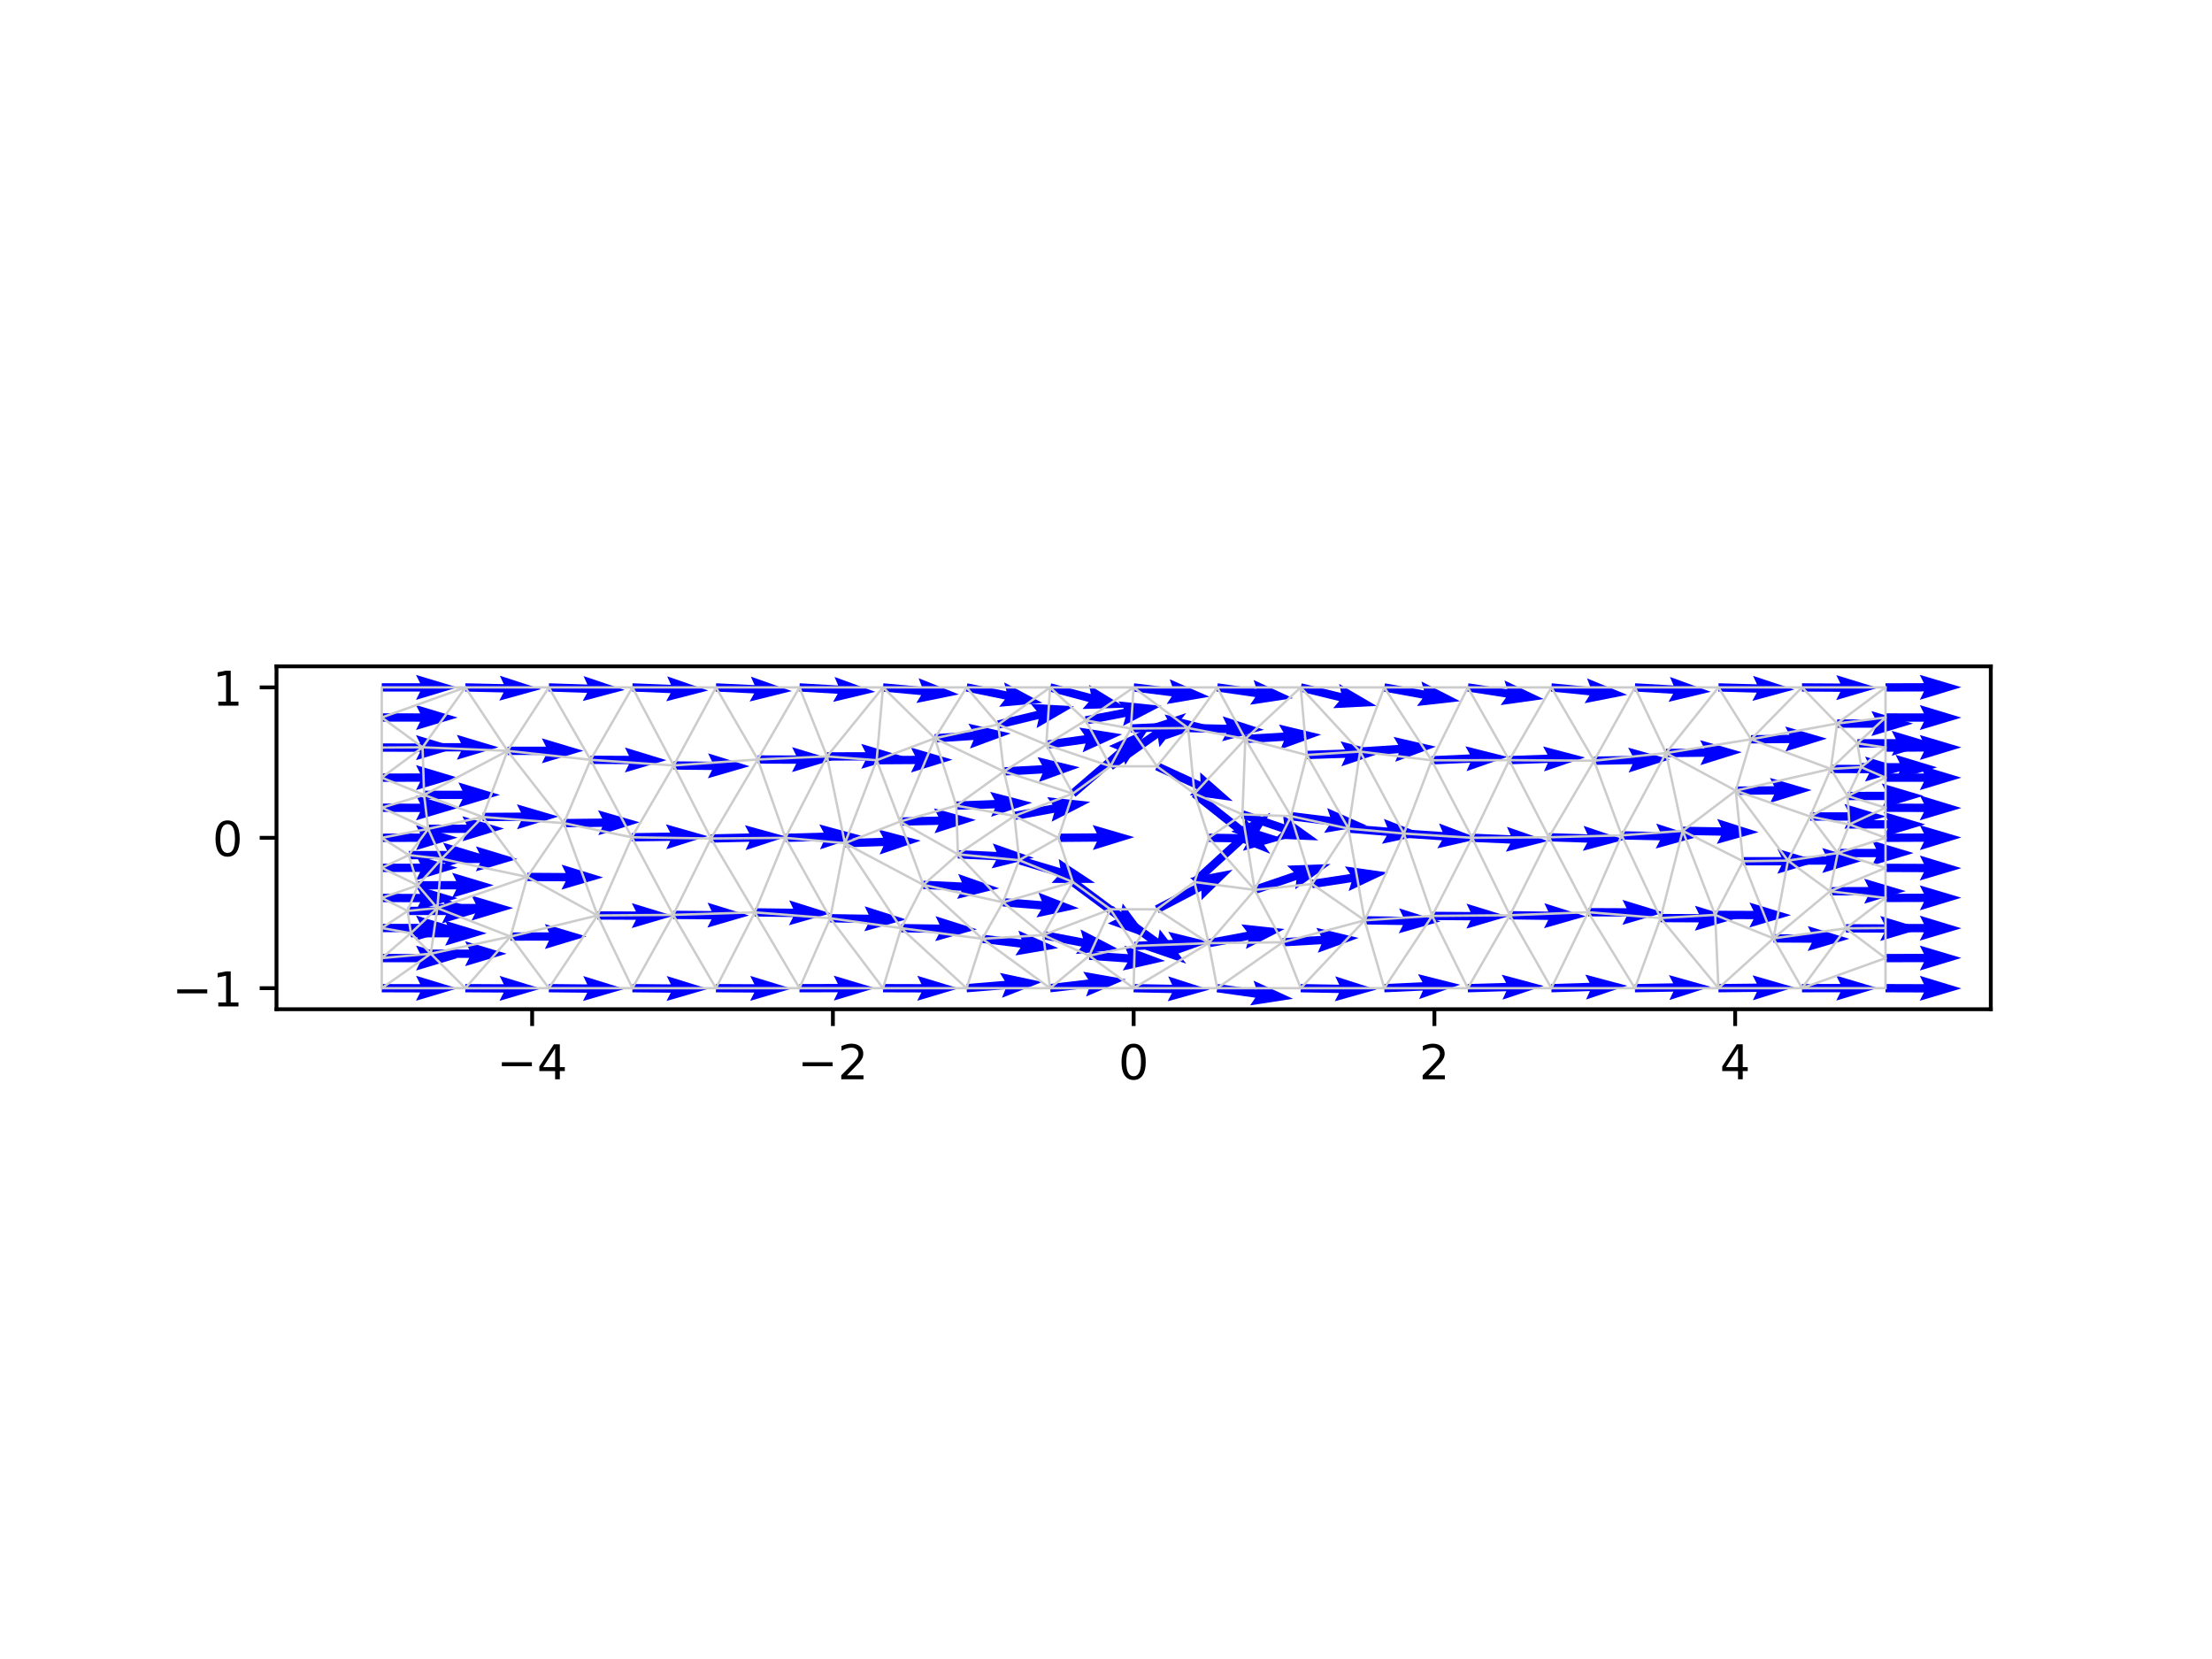 <?xml version="1.0" encoding="utf-8" standalone="no"?>
<!DOCTYPE svg PUBLIC "-//W3C//DTD SVG 1.1//EN"
  "http://www.w3.org/Graphics/SVG/1.1/DTD/svg11.dtd">
<!-- Created with matplotlib (https://matplotlib.org/) -->
<svg height="345.6pt" version="1.1" viewBox="0 0 460.8 345.6" width="460.8pt" xmlns="http://www.w3.org/2000/svg" xmlns:xlink="http://www.w3.org/1999/xlink">
 <defs>
  <style type="text/css">
*{stroke-linecap:butt;stroke-linejoin:round;}
  </style>
 </defs>
 <g id="figure_1">
  <g id="patch_1">
   <path d="M 0 345.6 
L 460.8 345.6 
L 460.8 0 
L 0 0 
z
" style="fill:#ffffff;"/>
  </g>
  <g id="axes_1">
   <g id="patch_2">
    <path d="M 57.6 210.24 
L 414.72 210.24 
L 414.72 138.816 
L 57.6 138.816 
z
" style="fill:#ffffff;"/>
   </g>
   <g id="Quiver_1">
    <path clip-path="url(#pc00bd2552c)" d="M 248.247 183.098 
L 258.287 173.926 
L 256.479 173.231 
L 264.626 169.308 
L 259.984 177.068 
L 259.455 175.205 
L 249.416 184.377 
L 248.247 183.098 
" style="fill:#0000ff;"/>
    <path clip-path="url(#pc00bd2552c)" d="M 261.096 184.564 
L 269.513 181.691 
L 268.134 180.332 
L 277.17 179.993 
L 269.812 185.25 
L 270.073 183.331 
L 261.655 186.203 
L 261.096 184.564 
" style="fill:#0000ff;"/>
    <path clip-path="url(#pc00bd2552c)" d="M 251.836 173.662 
L 259.837 173.782 
L 258.997 172.037 
L 267.618 174.764 
L 258.919 177.233 
L 259.811 175.514 
L 251.81 175.394 
L 251.836 173.662 
" style="fill:#0000ff;"/>
    <path clip-path="url(#pc00bd2552c)" d="M 240.594 188.659 
L 249.479 184.018 
L 247.91 182.883 
L 256.79 181.177 
L 250.316 187.49 
L 250.281 185.553 
L 241.396 190.194 
L 240.594 188.659 
" style="fill:#0000ff;"/>
    <path clip-path="url(#pc00bd2552c)" d="M 251.628 195.629 
L 259.76 194.113 
L 258.591 192.568 
L 267.582 193.535 
L 259.544 197.677 
L 260.078 195.816 
L 251.946 197.332 
L 251.628 195.629 
" style="fill:#0000ff;"/>
    <path clip-path="url(#pc00bd2552c)" d="M 231.82 188.719 
L 241.281 195.508 
L 241.587 193.595 
L 247.11 200.756 
L 238.557 197.818 
L 240.271 196.915 
L 230.81 190.127 
L 231.82 188.719 
" style="fill:#0000ff;"/>
    <path clip-path="url(#pc00bd2552c)" d="M 236.318 196.195 
L 244.328 195.784 
L 243.374 194.099 
L 252.157 196.25 
L 243.64 199.289 
L 244.416 197.514 
L 236.406 197.925 
L 236.318 196.195 
" style="fill:#0000ff;"/>
    <path clip-path="url(#pc00bd2552c)" d="M 224.002 183.037 
L 233.536 190.11 
L 233.873 188.202 
L 239.281 195.45 
L 230.777 192.376 
L 232.504 191.501 
L 222.97 184.428 
L 224.002 183.037 
" style="fill:#0000ff;"/>
    <path clip-path="url(#pc00bd2552c)" d="M 217.487 193.939 
L 225.624 195.487 
L 225.097 193.623 
L 233.12 197.795 
L 224.126 198.728 
L 225.301 197.189 
L 217.164 195.641 
L 217.487 193.939 
" style="fill:#0000ff;"/>
    <path clip-path="url(#pc00bd2552c)" d="M 220.489 173.663 
L 228.489 173.596 
L 227.608 171.871 
L 236.291 174.398 
L 227.651 177.068 
L 228.503 175.329 
L 220.503 175.395 
L 220.489 173.663 
" style="fill:#0000ff;"/>
    <path clip-path="url(#pc00bd2552c)" d="M 212.559 178.362 
L 220.887 180.856 
L 220.554 178.948 
L 228.106 183.922 
L 219.063 183.926 
L 220.39 182.516 
L 212.062 180.022 
L 212.559 178.362 
" style="fill:#0000ff;"/>
    <path clip-path="url(#pc00bd2552c)" d="M 222.92 164.667 
L 232.806 156.162 
L 231.019 155.414 
L 239.28 151.735 
L 234.409 159.353 
L 233.936 157.475 
L 224.05 165.98 
L 222.92 164.667 
" style="fill:#0000ff;"/>
    <path clip-path="url(#pc00bd2552c)" d="M 211.166 169.118 
L 219.296 167.612 
L 218.129 166.067 
L 227.119 167.044 
L 219.076 171.177 
L 219.612 169.316 
L 211.482 170.821 
L 211.166 169.118 
" style="fill:#0000ff;"/>
    <path clip-path="url(#pc00bd2552c)" d="M 230.828 158.921 
L 240.243 152.308 
L 238.539 151.388 
L 247.12 148.536 
L 241.526 155.641 
L 241.239 153.725 
L 231.823 160.338 
L 230.828 158.921 
" style="fill:#0000ff;"/>
    <path clip-path="url(#pc00bd2552c)" d="M 217.847 154.278 
L 225.919 153.169 
L 224.825 151.57 
L 233.76 152.965 
L 225.533 156.719 
L 226.155 154.885 
L 218.083 155.994 
L 217.847 154.278 
" style="fill:#0000ff;"/>
    <path clip-path="url(#pc00bd2552c)" d="M 241.374 158.848 
L 250.083 162.84 
L 250.017 160.905 
L 256.808 166.876 
L 247.852 165.629 
L 249.361 164.415 
L 240.652 160.423 
L 241.374 158.848 
" style="fill:#0000ff;"/>
    <path clip-path="url(#pc00bd2552c)" d="M 235.54 150.896 
L 243.548 150.531 
L 242.603 148.84 
L 251.374 151.041 
L 242.84 154.031 
L 243.627 152.261 
L 235.619 152.627 
L 235.54 150.896 
" style="fill:#0000ff;"/>
    <path clip-path="url(#pc00bd2552c)" d="M 249.372 164.645 
L 259.062 172.341 
L 259.462 170.446 
L 264.628 177.868 
L 256.23 174.516 
L 257.985 173.698 
L 248.295 166.002 
L 249.372 164.645 
" style="fill:#0000ff;"/>
    <path clip-path="url(#pc00bd2552c)" d="M 247.527 150.797 
L 255.528 150.977 
L 254.701 149.225 
L 263.302 152.017 
L 254.585 154.421 
L 255.49 152.709 
L 247.488 152.529 
L 247.527 150.797 
" style="fill:#0000ff;"/>
    <path clip-path="url(#pc00bd2552c)" d="M 259.105 168.83 
L 267.526 171.716 
L 267.268 169.796 
L 274.619 175.063 
L 265.583 174.713 
L 266.964 173.355 
L 258.543 170.469 
L 259.105 168.83 
" style="fill:#0000ff;"/>
    <path clip-path="url(#pc00bd2552c)" d="M 79.529 148.601 
L 87.529 148.606 
L 86.664 146.873 
L 95.323 149.478 
L 86.66 152.07 
L 87.528 150.338 
L 79.528 150.333 
L 79.529 148.601 
" style="fill:#0000ff;"/>
    <path clip-path="url(#pc00bd2552c)" d="M 96.952 142.336 
L 104.953 142.517 
L 104.127 140.766 
L 112.727 143.56 
L 104.009 145.961 
L 104.914 144.249 
L 96.912 144.068 
L 96.952 142.336 
" style="fill:#0000ff;"/>
    <path clip-path="url(#pc00bd2552c)" d="M 79.528 142.336 
L 87.528 142.333 
L 86.661 140.601 
L 95.323 143.196 
L 86.663 145.798 
L 87.528 144.065 
L 79.529 144.068 
L 79.528 142.336 
" style="fill:#0000ff;"/>
    <path clip-path="url(#pc00bd2552c)" d="M 79.53 154.866 
L 87.53 154.882 
L 86.667 153.148 
L 95.323 155.764 
L 86.657 158.345 
L 87.526 156.614 
L 79.527 156.598 
L 79.53 154.866 
" style="fill:#0000ff;"/>
    <path clip-path="url(#pc00bd2552c)" d="M 88.029 154.811 
L 96.028 154.807 
L 95.161 153.075 
L 103.824 155.669 
L 95.164 158.272 
L 96.029 156.54 
L 88.03 156.544 
L 88.029 154.811 
" style="fill:#0000ff;"/>
    <path clip-path="url(#pc00bd2552c)" d="M 79.528 161.131 
L 87.527 161.124 
L 86.66 159.392 
L 95.323 161.983 
L 86.664 164.589 
L 87.529 162.856 
L 79.529 162.864 
L 79.528 161.131 
" style="fill:#0000ff;"/>
    <path clip-path="url(#pc00bd2552c)" d="M 79.532 167.397 
L 87.532 167.43 
L 86.673 165.694 
L 95.323 168.328 
L 86.651 170.89 
L 87.525 169.162 
L 79.525 169.129 
L 79.532 167.397 
" style="fill:#0000ff;"/>
    <path clip-path="url(#pc00bd2552c)" d="M 88.35 164.724 
L 96.35 164.725 
L 95.484 162.992 
L 104.145 165.591 
L 95.483 168.189 
L 96.35 166.457 
L 88.35 166.456 
L 88.35 164.724 
" style="fill:#0000ff;"/>
    <path clip-path="url(#pc00bd2552c)" d="M 79.526 173.662 
L 87.526 173.641 
L 86.655 171.911 
L 95.323 174.487 
L 86.669 177.108 
L 87.53 175.373 
L 79.531 175.394 
L 79.526 173.662 
" style="fill:#0000ff;"/>
    <path clip-path="url(#pc00bd2552c)" d="M 89.197 171.805 
L 97.197 171.775 
L 96.324 170.046 
L 104.995 172.613 
L 96.344 175.243 
L 97.203 173.508 
L 89.204 173.537 
L 89.197 171.805 
" style="fill:#0000ff;"/>
    <path clip-path="url(#pc00bd2552c)" d="M 79.527 179.927 
L 87.526 179.91 
L 86.657 178.18 
L 95.323 180.76 
L 86.667 183.377 
L 87.53 181.643 
L 79.53 181.659 
L 79.527 179.927 
" style="fill:#0000ff;"/>
    <path clip-path="url(#pc00bd2552c)" d="M 85.157 177.262 
L 93.157 177.272 
L 92.293 175.539 
L 100.951 178.148 
L 92.286 180.736 
L 93.155 179.005 
L 85.155 178.994 
L 85.157 177.262 
" style="fill:#0000ff;"/>
    <path clip-path="url(#pc00bd2552c)" d="M 79.531 186.192 
L 87.531 186.219 
L 86.671 184.484 
L 95.323 187.111 
L 86.653 189.681 
L 87.525 187.951 
L 79.526 187.925 
L 79.531 186.192 
" style="fill:#0000ff;"/>
    <path clip-path="url(#pc00bd2552c)" d="M 87.049 183.555 
L 95.049 183.549 
L 94.181 181.817 
L 102.845 184.409 
L 94.186 187.014 
L 95.05 185.281 
L 87.051 185.287 
L 87.049 183.555 
" style="fill:#0000ff;"/>
    <path clip-path="url(#pc00bd2552c)" d="M 79.528 192.458 
L 87.528 192.457 
L 86.662 190.725 
L 95.323 193.322 
L 86.662 195.922 
L 87.528 194.189 
L 79.528 194.19 
L 79.528 192.458 
" style="fill:#0000ff;"/>
    <path clip-path="url(#pc00bd2552c)" d="M 84.922 188.895 
L 92.921 188.891 
L 92.054 187.159 
L 100.717 189.754 
L 92.057 192.356 
L 92.922 190.623 
L 84.923 190.627 
L 84.922 188.895 
" style="fill:#0000ff;"/>
    <path clip-path="url(#pc00bd2552c)" d="M 79.528 198.723 
L 87.527 198.715 
L 86.659 196.984 
L 95.323 199.574 
L 86.664 202.181 
L 87.529 200.447 
L 79.529 200.455 
L 79.528 198.723 
" style="fill:#0000ff;"/>
    <path clip-path="url(#pc00bd2552c)" d="M 85.597 193.53 
L 93.596 193.541 
L 92.732 191.808 
L 101.39 194.418 
L 92.725 197.005 
L 93.594 195.273 
L 85.594 195.262 
L 85.597 193.53 
" style="fill:#0000ff;"/>
    <path clip-path="url(#pc00bd2552c)" d="M 114.344 204.988 
L 122.344 205.068 
L 121.495 203.327 
L 130.13 206.011 
L 121.444 208.523 
L 122.327 206.8 
L 114.327 206.72 
L 114.344 204.988 
" style="fill:#0000ff;"/>
    <path clip-path="url(#pc00bd2552c)" d="M 106.36 194.235 
L 114.36 194.224 
L 113.492 192.493 
L 122.157 195.079 
L 113.499 197.69 
L 114.362 195.956 
L 106.363 195.967 
L 106.36 194.235 
" style="fill:#0000ff;"/>
    <path clip-path="url(#pc00bd2552c)" d="M 96.937 204.988 
L 104.937 205.032 
L 104.08 203.295 
L 112.727 205.942 
L 104.051 208.492 
L 104.927 206.765 
L 96.927 206.72 
L 96.937 204.988 
" style="fill:#0000ff;"/>
    <path clip-path="url(#pc00bd2552c)" d="M 131.747 204.988 
L 139.747 205.063 
L 138.897 203.322 
L 147.534 206.001 
L 138.849 208.519 
L 139.731 206.795 
L 131.731 206.72 
L 131.747 204.988 
" style="fill:#0000ff;"/>
    <path clip-path="url(#pc00bd2552c)" d="M 124.48 189.841 
L 132.48 189.88 
L 131.622 188.144 
L 140.271 190.785 
L 131.597 193.34 
L 132.472 191.612 
L 124.472 191.573 
L 124.48 189.841 
" style="fill:#0000ff;"/>
    <path clip-path="url(#pc00bd2552c)" d="M 149.147 204.988 
L 157.147 205.033 
L 156.29 203.295 
L 164.937 205.942 
L 156.262 208.492 
L 157.137 206.765 
L 149.138 206.72 
L 149.147 204.988 
" style="fill:#0000ff;"/>
    <path clip-path="url(#pc00bd2552c)" d="M 140.245 189.721 
L 148.245 189.784 
L 147.393 188.044 
L 156.033 190.711 
L 147.352 193.241 
L 148.232 191.516 
L 140.232 191.453 
L 140.245 189.721 
" style="fill:#0000ff;"/>
    <path clip-path="url(#pc00bd2552c)" d="M 166.545 204.988 
L 174.545 204.979 
L 173.676 203.247 
L 182.341 205.836 
L 173.683 208.444 
L 174.547 206.711 
L 166.547 206.72 
L 166.545 204.988 
" style="fill:#0000ff;"/>
    <path clip-path="url(#pc00bd2552c)" d="M 157.247 189.197 
L 165.248 189.302 
L 164.404 187.558 
L 173.031 190.27 
L 164.336 192.755 
L 165.225 191.034 
L 157.224 190.929 
L 157.247 189.197 
" style="fill:#0000ff;"/>
    <path clip-path="url(#pc00bd2552c)" d="M 183.952 204.988 
L 191.951 205.011 
L 191.09 203.276 
L 199.744 205.899 
L 191.076 208.473 
L 191.947 206.743 
L 183.947 206.72 
L 183.952 204.988 
" style="fill:#0000ff;"/>
    <path clip-path="url(#pc00bd2552c)" d="M 172.964 190.42 
L 180.965 190.549 
L 180.127 188.803 
L 188.745 191.54 
L 180.043 193.999 
L 180.937 192.281 
L 172.936 192.152 
L 172.964 190.42 
" style="fill:#0000ff;"/>
    <path clip-path="url(#pc00bd2552c)" d="M 201.282 204.991 
L 209.308 204.332 
L 208.303 202.676 
L 217.148 204.557 
L 208.728 207.856 
L 209.45 206.058 
L 201.424 206.718 
L 201.282 204.991 
" style="fill:#0000ff;"/>
    <path clip-path="url(#pc00bd2552c)" d="M 187.731 192.483 
L 195.732 192.605 
L 194.892 190.86 
L 203.513 193.59 
L 194.813 196.056 
L 195.706 194.337 
L 187.705 194.215 
L 187.731 192.483 
" style="fill:#0000ff;"/>
    <path clip-path="url(#pc00bd2552c)" d="M 218.656 204.994 
L 226.708 204.054 
L 225.647 202.434 
L 234.551 204.011 
L 226.25 207.596 
L 226.909 205.775 
L 218.857 206.715 
L 218.656 204.994 
" style="fill:#0000ff;"/>
    <path clip-path="url(#pc00bd2552c)" d="M 204.748 194.705 
L 212.806 195.697 
L 212.158 193.872 
L 220.437 197.51 
L 211.523 199.03 
L 212.595 197.416 
L 204.536 196.424 
L 204.748 194.705 
" style="fill:#0000ff;"/>
    <path clip-path="url(#pc00bd2552c)" d="M 226.97 198.227 
L 234.988 198.776 
L 234.242 196.988 
L 242.706 200.172 
L 233.887 202.173 
L 234.869 200.504 
L 226.852 199.956 
L 226.97 198.227 
" style="fill:#0000ff;"/>
    <path clip-path="url(#pc00bd2552c)" d="M 209.017 187.098 
L 217.04 187.73 
L 216.313 185.935 
L 224.744 189.205 
L 215.905 191.116 
L 216.905 189.457 
L 208.881 188.825 
L 209.017 187.098 
" style="fill:#0000ff;"/>
    <path clip-path="url(#pc00bd2552c)" d="M 209.073 159.839 
L 217.085 159.401 
L 216.125 157.718 
L 224.916 159.84 
L 216.409 162.907 
L 217.179 161.13 
L 209.168 161.568 
L 209.073 159.839 
" style="fill:#0000ff;"/>
    <path clip-path="url(#pc00bd2552c)" d="M 226.013 149.214 
L 234.151 147.657 
L 232.975 146.118 
L 241.971 147.042 
L 233.952 151.222 
L 234.477 149.358 
L 226.338 150.916 
L 226.013 149.214 
" style="fill:#0000ff;"/>
    <path clip-path="url(#pc00bd2552c)" d="M 259.369 153.067 
L 267.382 152.609 
L 266.418 150.929 
L 275.214 153.029 
L 266.715 156.117 
L 267.48 154.339 
L 259.468 154.796 
L 259.369 153.067 
" style="fill:#0000ff;"/>
    <path clip-path="url(#pc00bd2552c)" d="M 392.79 198.723 
L 400.79 198.707 
L 399.92 196.976 
L 408.587 199.557 
L 399.93 202.173 
L 400.793 200.439 
L 392.793 200.455 
L 392.79 198.723 
" style="fill:#0000ff;"/>
    <path clip-path="url(#pc00bd2552c)" d="M 375.386 204.988 
L 383.386 204.971 
L 382.516 203.241 
L 391.183 205.82 
L 382.527 208.437 
L 383.389 206.703 
L 375.39 206.72 
L 375.386 204.988 
" style="fill:#0000ff;"/>
    <path clip-path="url(#pc00bd2552c)" d="M 392.794 204.988 
L 400.794 205.015 
L 399.934 203.279 
L 408.587 205.906 
L 399.917 208.476 
L 400.788 206.747 
L 392.789 206.72 
L 392.794 204.988 
" style="fill:#0000ff;"/>
    <path clip-path="url(#pc00bd2552c)" d="M 392.795 192.458 
L 400.794 192.485 
L 399.934 190.75 
L 408.587 193.378 
L 399.916 195.947 
L 400.788 194.217 
L 392.789 194.19 
L 392.795 192.458 
" style="fill:#0000ff;"/>
    <path clip-path="url(#pc00bd2552c)" d="M 384.549 192.524 
L 392.549 192.552 
L 391.689 190.817 
L 400.341 193.445 
L 391.671 196.014 
L 392.543 194.284 
L 384.543 194.257 
L 384.549 192.524 
" style="fill:#0000ff;"/>
    <path clip-path="url(#pc00bd2552c)" d="M 392.789 186.192 
L 400.789 186.168 
L 399.917 184.438 
L 408.587 187.01 
L 399.933 189.635 
L 400.794 187.9 
L 392.794 187.925 
L 392.789 186.192 
" style="fill:#0000ff;"/>
    <path clip-path="url(#pc00bd2552c)" d="M 392.795 179.927 
L 400.795 179.957 
L 399.935 178.221 
L 408.587 180.852 
L 399.916 183.418 
L 400.788 181.689 
L 392.788 181.659 
L 392.795 179.927 
" style="fill:#0000ff;"/>
    <path clip-path="url(#pc00bd2552c)" d="M 381.205 184.801 
L 389.204 184.784 
L 388.334 183.053 
L 397.001 185.633 
L 388.346 188.25 
L 389.208 186.516 
L 381.208 186.533 
L 381.205 184.801 
" style="fill:#0000ff;"/>
    <path clip-path="url(#pc00bd2552c)" d="M 392.788 173.662 
L 400.787 173.625 
L 399.913 171.897 
L 408.587 174.456 
L 399.937 177.094 
L 400.795 175.357 
L 392.796 175.394 
L 392.788 173.662 
" style="fill:#0000ff;"/>
    <path clip-path="url(#pc00bd2552c)" d="M 382.84 176.833 
L 390.839 176.837 
L 389.974 175.104 
L 398.634 177.707 
L 389.971 180.301 
L 390.838 178.57 
L 382.839 178.565 
L 382.84 176.833 
" style="fill:#0000ff;"/>
    <path clip-path="url(#pc00bd2552c)" d="M 392.795 167.397 
L 400.795 167.426 
L 399.935 165.691 
L 408.587 168.321 
L 399.916 170.888 
L 400.788 169.158 
L 392.788 169.129 
L 392.795 167.397 
" style="fill:#0000ff;"/>
    <path clip-path="url(#pc00bd2552c)" d="M 385.257 170.873 
L 393.257 170.867 
L 392.39 169.136 
L 401.053 171.728 
L 392.393 174.333 
L 393.258 172.6 
L 385.259 172.606 
L 385.257 170.873 
" style="fill:#0000ff;"/>
    <path clip-path="url(#pc00bd2552c)" d="M 392.792 161.131 
L 400.791 161.133 
L 399.926 159.401 
L 408.587 162.001 
L 399.924 164.598 
L 400.791 162.866 
L 392.791 162.864 
L 392.792 161.131 
" style="fill:#0000ff;"/>
    <path clip-path="url(#pc00bd2552c)" d="M 384.878 164.957 
L 392.878 164.938 
L 392.007 163.208 
L 400.675 165.785 
L 392.02 168.405 
L 392.882 166.67 
L 384.882 166.69 
L 384.878 164.957 
" style="fill:#0000ff;"/>
    <path clip-path="url(#pc00bd2552c)" d="M 392.789 154.866 
L 400.789 154.843 
L 399.918 153.113 
L 408.587 155.686 
L 399.933 158.31 
L 400.794 156.575 
L 392.794 156.598 
L 392.789 154.866 
" style="fill:#0000ff;"/>
    <path clip-path="url(#pc00bd2552c)" d="M 387.737 158.949 
L 395.737 158.971 
L 394.876 157.236 
L 403.53 159.858 
L 394.861 162.433 
L 395.732 160.703 
L 387.733 160.681 
L 387.737 158.949 
" style="fill:#0000ff;"/>
    <path clip-path="url(#pc00bd2552c)" d="M 392.793 148.601 
L 400.793 148.613 
L 399.929 146.88 
L 408.587 149.491 
L 399.921 152.076 
L 400.79 150.346 
L 392.79 150.333 
L 392.793 148.601 
" style="fill:#0000ff;"/>
    <path clip-path="url(#pc00bd2552c)" d="M 386.933 153.986 
L 394.933 153.971 
L 394.063 152.24 
L 402.73 154.822 
L 394.073 157.437 
L 394.936 155.703 
L 386.936 155.718 
L 386.933 153.986 
" style="fill:#0000ff;"/>
    <path clip-path="url(#pc00bd2552c)" d="M 358.009 142.336 
L 366.011 142.559 
L 365.194 140.803 
L 373.78 143.642 
L 365.049 145.998 
L 365.963 144.291 
L 357.96 144.067 
L 358.009 142.336 
" style="fill:#0000ff;"/>
    <path clip-path="url(#pc00bd2552c)" d="M 364.77 153.141 
L 372.77 153.07 
L 371.888 151.345 
L 380.572 153.867 
L 371.934 156.542 
L 372.785 154.802 
L 364.785 154.873 
L 364.77 153.141 
" style="fill:#0000ff;"/>
    <path clip-path="url(#pc00bd2552c)" d="M 375.393 142.336 
L 383.393 142.384 
L 382.537 140.647 
L 391.183 143.298 
L 382.506 145.843 
L 383.382 144.116 
L 375.383 144.068 
L 375.393 142.336 
" style="fill:#0000ff;"/>
    <path clip-path="url(#pc00bd2552c)" d="M 340.631 142.337 
L 348.643 142.799 
L 347.878 141.019 
L 356.376 144.112 
L 347.579 146.208 
L 348.544 144.528 
L 340.531 144.066 
L 340.631 142.337 
" style="fill:#0000ff;"/>
    <path clip-path="url(#pc00bd2552c)" d="M 347.055 156.005 
L 355.055 155.919 
L 354.17 154.196 
L 362.859 156.702 
L 354.226 159.393 
L 355.073 157.652 
L 347.073 157.737 
L 347.055 156.005 
" style="fill:#0000ff;"/>
    <path clip-path="url(#pc00bd2552c)" d="M 323.262 142.34 
L 331.299 143.127 
L 330.606 141.319 
L 338.973 144.749 
L 330.099 146.491 
L 331.13 144.851 
L 323.093 144.064 
L 323.262 142.34 
" style="fill:#0000ff;"/>
    <path clip-path="url(#pc00bd2552c)" d="M 332.066 157.603 
L 340.067 157.46 
L 339.17 155.743 
L 347.876 158.186 
L 339.263 160.939 
L 340.098 159.192 
L 332.097 159.335 
L 332.066 157.603 
" style="fill:#0000ff;"/>
    <path clip-path="url(#pc00bd2552c)" d="M 305.906 142.346 
L 313.996 143.591 
L 313.403 141.747 
L 321.569 145.632 
L 312.613 146.883 
L 313.733 145.303 
L 305.642 144.058 
L 305.906 142.346 
" style="fill:#0000ff;"/>
    <path clip-path="url(#pc00bd2552c)" d="M 314.373 157.487 
L 322.377 157.205 
L 321.451 155.504 
L 330.198 157.796 
L 321.634 160.698 
L 322.438 158.936 
L 314.434 159.219 
L 314.373 157.487 
" style="fill:#0000ff;"/>
    <path clip-path="url(#pc00bd2552c)" d="M 288.526 142.35 
L 296.651 143.827 
L 296.109 141.967 
L 304.166 146.073 
L 295.179 147.08 
L 296.341 145.531 
L 288.216 144.054 
L 288.526 142.35 
" style="fill:#0000ff;"/>
    <path clip-path="url(#pc00bd2552c)" d="M 298.202 157.52 
L 306.209 157.156 
L 305.266 155.465 
L 314.036 157.668 
L 305.501 160.657 
L 306.288 158.887 
L 298.28 159.25 
L 298.202 157.52 
" style="fill:#0000ff;"/>
    <path clip-path="url(#pc00bd2552c)" d="M 271.172 142.36 
L 279.394 144.365 
L 278.963 142.477 
L 286.762 147.054 
L 277.731 147.526 
L 278.983 146.048 
L 270.762 144.043 
L 271.172 142.36 
" style="fill:#0000ff;"/>
    <path clip-path="url(#pc00bd2552c)" d="M 283.271 155.699 
L 291.287 155.182 
L 290.311 153.509 
L 299.122 155.544 
L 290.646 158.695 
L 291.399 156.91 
L 283.383 157.428 
L 283.271 155.699 
" style="fill:#0000ff;"/>
    <path clip-path="url(#pc00bd2552c)" d="M 236.177 204.988 
L 244.178 205.144 
L 243.346 203.395 
L 251.955 206.161 
L 243.245 208.591 
L 244.144 206.876 
L 236.143 206.72 
L 236.177 204.988 
" style="fill:#0000ff;"/>
    <path clip-path="url(#pc00bd2552c)" d="M 236.266 142.342 
L 244.324 143.332 
L 243.675 141.507 
L 251.955 145.143 
L 243.041 146.665 
L 244.112 145.052 
L 236.054 144.061 
L 236.266 142.342 
" style="fill:#0000ff;"/>
    <path clip-path="url(#pc00bd2552c)" d="M 253.686 142.344 
L 261.763 143.495 
L 261.15 141.658 
L 269.358 145.452 
L 260.417 146.803 
L 261.519 145.21 
L 253.441 144.059 
L 253.686 142.344 
" style="fill:#0000ff;"/>
    <path clip-path="url(#pc00bd2552c)" d="M 218.98 142.365 
L 227.243 144.569 
L 226.852 142.672 
L 234.551 147.414 
L 225.513 147.693 
L 226.796 146.242 
L 218.533 144.039 
L 218.98 142.365 
" style="fill:#0000ff;"/>
    <path clip-path="url(#pc00bd2552c)" d="M 201.526 142.353 
L 209.684 144.019 
L 209.182 142.148 
L 217.148 146.427 
L 208.142 147.24 
L 209.337 145.716 
L 201.18 144.05 
L 201.526 142.353 
" style="fill:#0000ff;"/>
    <path clip-path="url(#pc00bd2552c)" d="M 207.746 150.088 
L 215.963 148.104 
L 214.715 146.623 
L 223.744 147.116 
L 215.935 151.675 
L 216.37 149.788 
L 208.153 151.772 
L 207.746 150.088 
" style="fill:#0000ff;"/>
    <path clip-path="url(#pc00bd2552c)" d="M 166.596 142.337 
L 174.609 142.802 
L 173.845 141.022 
L 182.341 144.118 
L 173.544 146.21 
L 174.509 144.531 
L 166.496 144.066 
L 166.596 142.337 
" style="fill:#0000ff;"/>
    <path clip-path="url(#pc00bd2552c)" d="M 172.273 156.71 
L 180.273 156.694 
L 179.403 154.964 
L 188.07 157.545 
L 179.413 160.161 
L 180.276 158.427 
L 172.276 158.442 
L 172.273 156.71 
" style="fill:#0000ff;"/>
    <path clip-path="url(#pc00bd2552c)" d="M 184.029 142.339 
L 192.062 143.08 
L 191.358 141.276 
L 199.744 144.659 
L 190.881 146.451 
L 191.902 144.805 
L 183.87 144.064 
L 184.029 142.339 
" style="fill:#0000ff;"/>
    <path clip-path="url(#pc00bd2552c)" d="M 149.184 142.337 
L 157.193 142.723 
L 156.411 140.951 
L 164.937 143.963 
L 156.161 146.142 
L 157.109 144.453 
L 149.101 144.067 
L 149.184 142.337 
" style="fill:#0000ff;"/>
    <path clip-path="url(#pc00bd2552c)" d="M 157.862 157.349 
L 165.861 157.377 
L 165.001 155.641 
L 173.654 158.27 
L 164.983 160.838 
L 165.855 159.109 
L 157.856 159.081 
L 157.862 157.349 
" style="fill:#0000ff;"/>
    <path clip-path="url(#pc00bd2552c)" d="M 131.774 142.336 
L 139.781 142.663 
L 138.986 140.897 
L 147.534 143.847 
L 138.774 146.09 
L 139.71 144.394 
L 131.704 144.067 
L 131.774 142.336 
" style="fill:#0000ff;"/>
    <path clip-path="url(#pc00bd2552c)" d="M 140.355 158.595 
L 148.355 158.676 
L 147.507 156.935 
L 156.142 159.621 
L 147.454 162.132 
L 148.338 160.408 
L 140.338 160.327 
L 140.355 158.595 
" style="fill:#0000ff;"/>
    <path clip-path="url(#pc00bd2552c)" d="M 114.364 142.336 
L 122.368 142.603 
L 121.56 140.843 
L 130.13 143.728 
L 121.387 146.037 
L 122.311 144.334 
L 114.307 144.067 
L 114.364 142.336 
" style="fill:#0000ff;"/>
    <path clip-path="url(#pc00bd2552c)" d="M 123.039 157.417 
L 131.039 157.455 
L 130.181 155.719 
L 138.83 158.358 
L 130.157 160.916 
L 131.031 159.187 
L 123.031 159.15 
L 123.039 157.417 
" style="fill:#0000ff;"/>
    <path clip-path="url(#pc00bd2552c)" d="M 105.733 155.548 
L 113.733 155.538 
L 112.865 153.807 
L 121.529 156.395 
L 112.871 159.004 
L 113.735 157.271 
L 105.736 157.281 
L 105.733 155.548 
" style="fill:#0000ff;"/>
    <path clip-path="url(#pc00bd2552c)" d="M 89.746 197.808 
L 97.746 197.808 
L 96.879 196.076 
L 105.541 198.674 
L 96.879 201.273 
L 97.745 199.54 
L 89.746 199.54 
L 89.746 197.808 
" style="fill:#0000ff;"/>
    <path clip-path="url(#pc00bd2552c)" d="M 199.188 166.968 
L 207.194 166.657 
L 206.261 164.959 
L 215.017 167.22 
L 206.462 170.152 
L 207.261 168.388 
L 199.255 168.699 
L 199.188 166.968 
" style="fill:#0000ff;"/>
    <path clip-path="url(#pc00bd2552c)" d="M 79.531 204.988 
L 87.531 205.011 
L 86.669 203.276 
L 95.323 205.899 
L 86.655 208.473 
L 87.526 206.743 
L 79.526 206.72 
L 79.531 204.988 
" style="fill:#0000ff;"/>
    <path clip-path="url(#pc00bd2552c)" d="M 100.546 169.324 
L 108.545 169.278 
L 107.669 167.551 
L 116.346 170.1 
L 107.699 172.748 
L 108.555 171.011 
L 100.556 171.057 
L 100.546 169.324 
" style="fill:#0000ff;"/>
    <path clip-path="url(#pc00bd2552c)" d="M 91.995 178.035 
L 99.994 178.056 
L 99.133 176.321 
L 107.787 178.942 
L 99.119 181.518 
L 99.99 179.788 
L 91.99 179.767 
L 91.995 178.035 
" style="fill:#0000ff;"/>
    <path clip-path="url(#pc00bd2552c)" d="M 91.103 188.307 
L 99.103 188.3 
L 98.235 186.568 
L 106.899 189.159 
L 98.24 191.765 
L 99.104 190.032 
L 91.105 190.039 
L 91.103 188.307 
" style="fill:#0000ff;"/>
    <path clip-path="url(#pc00bd2552c)" d="M 182.617 157.502 
L 190.617 157.448 
L 189.739 155.721 
L 198.418 158.262 
L 189.774 160.918 
L 190.629 159.18 
L 182.629 159.234 
L 182.617 157.502 
" style="fill:#0000ff;"/>
    <path clip-path="url(#pc00bd2552c)" d="M 117.459 170.605 
L 125.459 170.519 
L 124.575 168.796 
L 133.263 171.302 
L 124.63 173.993 
L 125.478 172.251 
L 117.478 172.337 
L 117.459 170.605 
" style="fill:#0000ff;"/>
    <path clip-path="url(#pc00bd2552c)" d="M 270.983 204.988 
L 278.984 205.135 
L 278.15 203.387 
L 286.762 206.144 
L 278.054 208.583 
L 278.952 206.867 
L 270.951 206.72 
L 270.983 204.988 
" style="fill:#0000ff;"/>
    <path clip-path="url(#pc00bd2552c)" d="M 267.167 195.424 
L 275.179 194.967 
L 274.216 193.287 
L 283.011 195.389 
L 274.512 198.476 
L 275.278 196.697 
L 267.266 197.153 
L 267.167 195.424 
" style="fill:#0000ff;"/>
    <path clip-path="url(#pc00bd2552c)" d="M 253.683 204.997 
L 261.758 206.125 
L 261.14 204.289 
L 269.358 208.061 
L 260.421 209.436 
L 261.518 207.84 
L 253.444 206.712 
L 253.683 204.997 
" style="fill:#0000ff;"/>
    <path clip-path="url(#pc00bd2552c)" d="M 288.331 204.989 
L 296.339 204.623 
L 295.395 202.932 
L 304.166 205.132 
L 295.632 208.123 
L 296.418 206.353 
L 288.41 206.72 
L 288.331 204.989 
" style="fill:#0000ff;"/>
    <path clip-path="url(#pc00bd2552c)" d="M 284.295 190.854 
L 292.296 190.971 
L 291.455 189.227 
L 300.078 191.951 
L 291.379 194.423 
L 292.27 192.703 
L 284.27 192.586 
L 284.295 190.854 
" style="fill:#0000ff;"/>
    <path clip-path="url(#pc00bd2552c)" d="M 305.749 204.989 
L 313.752 204.754 
L 312.835 203.048 
L 321.569 205.392 
L 312.987 208.243 
L 313.802 206.486 
L 305.799 206.72 
L 305.749 204.989 
" style="fill:#0000ff;"/>
    <path clip-path="url(#pc00bd2552c)" d="M 298.354 189.935 
L 306.354 189.99 
L 305.5 188.251 
L 314.143 190.909 
L 305.464 193.448 
L 306.342 191.722 
L 298.342 191.667 
L 298.354 189.935 
" style="fill:#0000ff;"/>
    <path clip-path="url(#pc00bd2552c)" d="M 323.15 204.989 
L 331.153 204.73 
L 330.232 203.027 
L 338.973 205.344 
L 330.4 208.221 
L 331.209 206.461 
L 323.206 206.72 
L 323.15 204.989 
" style="fill:#0000ff;"/>
    <path clip-path="url(#pc00bd2552c)" d="M 314.555 189.798 
L 322.555 189.906 
L 321.712 188.163 
L 330.338 190.878 
L 321.642 193.359 
L 322.532 191.638 
L 314.531 191.53 
L 314.555 189.798 
" style="fill:#0000ff;"/>
    <path clip-path="url(#pc00bd2552c)" d="M 340.565 204.988 
L 348.566 204.843 
L 347.669 203.127 
L 356.376 205.567 
L 347.763 208.323 
L 348.598 206.575 
L 340.597 206.72 
L 340.565 204.988 
" style="fill:#0000ff;"/>
    <path clip-path="url(#pc00bd2552c)" d="M 330.851 189.164 
L 338.851 189.201 
L 337.993 187.464 
L 346.642 190.103 
L 337.969 192.661 
L 338.843 190.933 
L 330.843 190.896 
L 330.851 189.164 
" style="fill:#0000ff;"/>
    <path clip-path="url(#pc00bd2552c)" d="M 357.975 204.988 
L 365.975 204.9 
L 365.09 203.178 
L 373.78 205.681 
L 365.147 208.374 
L 365.994 206.632 
L 357.994 206.72 
L 357.975 204.988 
" style="fill:#0000ff;"/>
    <path clip-path="url(#pc00bd2552c)" d="M 345.934 190.385 
L 353.934 190.424 
L 353.077 188.688 
L 361.725 191.328 
L 353.051 193.884 
L 353.926 192.156 
L 345.926 192.117 
L 345.934 190.385 
" style="fill:#0000ff;"/>
    <path clip-path="url(#pc00bd2552c)" d="M 382.712 149.859 
L 390.712 149.862 
L 389.847 148.129 
L 398.507 150.731 
L 389.845 153.326 
L 390.711 151.594 
L 382.712 151.591 
L 382.712 149.859 
" style="fill:#0000ff;"/>
    <path clip-path="url(#pc00bd2552c)" d="M 272.184 156.41 
L 280.188 156.14 
L 279.263 154.438 
L 288.008 156.742 
L 279.439 159.631 
L 280.246 157.871 
L 272.242 158.142 
L 272.184 156.41 
" style="fill:#0000ff;"/>
    <path clip-path="url(#pc00bd2552c)" d="M 357.301 189.724 
L 365.3 189.751 
L 364.44 188.016 
L 373.093 190.644 
L 364.422 193.213 
L 365.294 191.483 
L 357.295 191.456 
L 357.301 189.724 
" style="fill:#0000ff;"/>
    <path clip-path="url(#pc00bd2552c)" d="M 369.448 194.613 
L 377.448 194.66 
L 376.592 192.923 
L 385.238 195.571 
L 376.561 198.119 
L 377.438 196.392 
L 369.438 196.346 
L 369.448 194.613 
" style="fill:#0000ff;"/>
    <path clip-path="url(#pc00bd2552c)" d="M 363.112 178.547 
L 371.112 178.549 
L 370.246 176.816 
L 378.907 179.417 
L 370.245 182.013 
L 371.112 180.281 
L 363.112 180.279 
L 363.112 178.547 
" style="fill:#0000ff;"/>
    <path clip-path="url(#pc00bd2552c)" d="M 372.464 178.412 
L 380.464 178.392 
L 379.593 176.662 
L 388.261 179.239 
L 379.606 181.858 
L 380.468 180.124 
L 372.468 180.144 
L 372.464 178.412 
" style="fill:#0000ff;"/>
    <path clip-path="url(#pc00bd2552c)" d="M 377.09 169.226 
L 385.09 169.218 
L 384.222 167.487 
L 392.886 170.076 
L 384.227 172.684 
L 385.092 170.95 
L 377.092 170.959 
L 377.09 169.226 
" style="fill:#0000ff;"/>
    <path clip-path="url(#pc00bd2552c)" d="M 381.39 159.315 
L 389.389 159.348 
L 388.53 157.612 
L 397.181 160.246 
L 388.509 162.809 
L 389.382 161.08 
L 381.382 161.047 
L 381.39 159.315 
" style="fill:#0000ff;"/>
    <path clip-path="url(#pc00bd2552c)" d="M 350.557 172.216 
L 358.558 172.353 
L 357.721 170.606 
L 366.337 173.352 
L 357.632 175.802 
L 358.528 174.085 
L 350.527 173.948 
L 350.557 172.216 
" style="fill:#0000ff;"/>
    <path clip-path="url(#pc00bd2552c)" d="M 361.587 163.842 
L 369.587 163.783 
L 368.708 162.057 
L 377.389 164.592 
L 368.747 167.254 
L 369.6 165.515 
L 361.6 165.574 
L 361.587 163.842 
" style="fill:#0000ff;"/>
    <path clip-path="url(#pc00bd2552c)" d="M 306.699 173.66 
L 314.706 174.004 
L 313.915 172.237 
L 322.456 175.205 
L 313.691 177.429 
L 314.631 175.735 
L 306.624 175.391 
L 306.699 173.66 
" style="fill:#0000ff;"/>
    <path clip-path="url(#pc00bd2552c)" d="M 322.695 173.551 
L 330.699 173.809 
L 329.889 172.05 
L 338.463 174.926 
L 329.722 177.244 
L 330.643 175.54 
L 322.64 175.283 
L 322.695 173.551 
" style="fill:#0000ff;"/>
    <path clip-path="url(#pc00bd2552c)" d="M 337.846 173.156 
L 345.848 173.32 
L 345.017 171.57 
L 353.624 174.346 
L 344.911 176.766 
L 345.812 175.052 
L 337.811 174.888 
L 337.846 173.156 
" style="fill:#0000ff;"/>
    <path clip-path="url(#pc00bd2552c)" d="M 292.505 172.778 
L 300.523 173.324 
L 299.776 171.537 
L 308.241 174.717 
L 299.424 176.721 
L 300.405 175.052 
L 292.388 174.507 
L 292.505 172.778 
" style="fill:#0000ff;"/>
    <path clip-path="url(#pc00bd2552c)" d="M 280.985 171.745 
L 289.01 172.392 
L 288.286 170.596 
L 296.711 173.883 
L 287.868 175.776 
L 288.871 174.119 
L 280.846 173.471 
L 280.985 171.745 
" style="fill:#0000ff;"/>
    <path clip-path="url(#pc00bd2552c)" d="M 392.789 142.336 
L 400.789 142.312 
L 399.918 140.583 
L 408.587 143.156 
L 399.933 145.779 
L 400.794 144.045 
L 392.794 144.068 
L 392.789 142.336 
" style="fill:#0000ff;"/>
    <path clip-path="url(#pc00bd2552c)" d="M 273.193 183.295 
L 281.281 182.069 
L 280.165 180.486 
L 289.118 181.758 
L 280.944 185.624 
L 281.54 183.782 
L 273.453 185.007 
L 273.193 183.295 
" style="fill:#0000ff;"/>
    <path clip-path="url(#pc00bd2552c)" d="M 175.98 174.784 
L 183.984 174.52 
L 183.061 172.818 
L 191.804 175.129 
L 183.233 178.012 
L 184.041 176.252 
L 176.037 176.516 
L 175.98 174.784 
" style="fill:#0000ff;"/>
    <path clip-path="url(#pc00bd2552c)" d="M 163.587 173.671 
L 171.59 173.449 
L 170.676 171.742 
L 179.406 174.099 
L 170.82 176.937 
L 171.638 175.181 
L 163.635 175.403 
L 163.587 173.671 
" style="fill:#0000ff;"/>
    <path clip-path="url(#pc00bd2552c)" d="M 148.085 173.806 
L 156.087 173.621 
L 155.181 171.91 
L 163.9 174.307 
L 155.301 177.105 
L 156.127 175.353 
L 148.125 175.538 
L 148.085 173.806 
" style="fill:#0000ff;"/>
    <path clip-path="url(#pc00bd2552c)" d="M 131.605 173.555 
L 139.605 173.44 
L 138.714 171.72 
L 147.412 174.193 
L 138.789 176.916 
L 139.63 175.172 
L 131.63 175.287 
L 131.605 173.555 
" style="fill:#0000ff;"/>
    <path clip-path="url(#pc00bd2552c)" d="M 109.85 181.813 
L 117.849 181.864 
L 116.994 180.126 
L 125.639 182.78 
L 116.961 185.323 
L 117.838 183.596 
L 109.839 183.546 
L 109.85 181.813 
" style="fill:#0000ff;"/>
    <path clip-path="url(#pc00bd2552c)" d="M 194.688 152.932 
L 202.703 152.424 
L 201.729 150.75 
L 210.538 152.795 
L 202.058 155.936 
L 202.813 154.152 
L 194.798 154.66 
L 194.688 152.932 
" style="fill:#0000ff;"/>
    <path clip-path="url(#pc00bd2552c)" d="M 192.382 183.464 
L 200.39 183.831 
L 199.604 182.061 
L 208.138 185.053 
L 199.366 187.253 
L 200.311 185.562 
L 192.303 185.195 
L 192.382 183.464 
" style="fill:#0000ff;"/>
    <path clip-path="url(#pc00bd2552c)" d="M 199.591 177.104 
L 207.599 177.476 
L 206.814 175.705 
L 215.345 178.703 
L 206.573 180.897 
L 207.518 179.207 
L 199.51 178.834 
L 199.591 177.104 
" style="fill:#0000ff;"/>
    <path clip-path="url(#pc00bd2552c)" d="M 187.472 170.278 
L 195.473 170.107 
L 194.57 168.393 
L 203.285 170.806 
L 194.681 173.589 
L 195.51 171.839 
L 187.509 172.01 
L 187.472 170.278 
" style="fill:#0000ff;"/>
    <path clip-path="url(#pc00bd2552c)" d="M 269.057 169.165 
L 277.116 170.167 
L 276.471 168.341 
L 284.745 171.989 
L 275.829 173.498 
L 276.903 171.886 
L 268.843 170.884 
L 269.057 169.165 
" style="fill:#0000ff;"/>
   </g>
   <g id="line2d_1">
    <path clip-path="url(#pc00bd2552c)" d="M 261.375 185.384 
L 248.831 183.737 
M 251.823 174.528 
L 248.831 183.737 
M 251.823 174.528 
L 261.375 185.384 
M 240.995 189.426 
L 248.831 183.737 
M 251.787 196.481 
L 248.831 183.737 
M 251.787 196.481 
L 261.375 185.384 
M 251.787 196.481 
L 240.995 189.426 
M 231.315 189.423 
L 240.995 189.426 
M 236.362 197.06 
L 240.995 189.426 
M 236.362 197.06 
L 251.787 196.481 
M 236.362 197.06 
L 231.315 189.423 
M 223.486 183.733 
L 231.315 189.423 
M 217.325 194.79 
L 231.315 189.423 
M 217.325 194.79 
L 223.486 183.733 
M 220.496 174.529 
L 223.486 183.733 
M 212.311 179.192 
L 223.486 183.733 
M 212.311 179.192 
L 220.496 174.529 
M 223.485 165.324 
L 220.496 174.529 
M 211.324 169.97 
L 220.496 174.529 
M 211.324 169.97 
L 212.311 179.192 
M 211.324 169.97 
L 223.485 165.324 
M 231.325 159.629 
L 223.485 165.324 
M 217.965 155.136 
L 223.485 165.324 
M 217.965 155.136 
L 231.325 159.629 
M 241.013 159.636 
L 231.325 159.629 
M 235.579 151.762 
L 231.325 159.629 
M 235.579 151.762 
L 241.013 159.636 
M 248.833 165.323 
L 251.823 174.528 
M 248.833 165.323 
L 241.013 159.636 
M 247.507 151.663 
L 241.013 159.636 
M 247.507 151.663 
L 235.579 151.762 
M 247.507 151.663 
L 248.833 165.323 
M 258.824 169.649 
L 261.375 185.384 
M 258.824 169.649 
L 251.823 174.528 
M 258.824 169.649 
L 248.833 165.323 
M 96.932 143.202 
L 79.528 149.467 
M 79.528 143.202 
L 79.528 149.467 
M 79.528 143.202 
L 96.932 143.202 
M 79.528 155.732 
L 79.528 149.467 
M 88.029 155.678 
L 79.528 149.467 
M 88.029 155.678 
L 96.932 143.202 
M 88.029 155.678 
L 79.528 155.732 
M 79.528 161.997 
L 79.528 155.732 
M 79.528 161.997 
L 88.029 155.678 
M 79.528 168.263 
L 79.528 161.997 
M 88.35 165.59 
L 88.029 155.678 
M 88.35 165.59 
L 79.528 161.997 
M 88.35 165.59 
L 79.528 168.263 
M 79.528 174.528 
L 79.528 168.263 
M 89.2 172.671 
L 79.528 168.263 
M 89.2 172.671 
L 88.35 165.59 
M 89.2 172.671 
L 79.528 174.528 
M 79.528 180.793 
L 79.528 174.528 
M 85.156 178.128 
L 79.528 174.528 
M 85.156 178.128 
L 89.2 172.671 
M 85.156 178.128 
L 79.528 180.793 
M 79.528 187.059 
L 79.528 180.793 
M 87.05 184.421 
L 79.528 180.793 
M 87.05 184.421 
L 85.156 178.128 
M 87.05 184.421 
L 79.528 187.059 
M 79.528 193.324 
L 79.528 187.059 
M 84.922 189.761 
L 79.528 187.059 
M 84.922 189.761 
L 87.05 184.421 
M 84.922 189.761 
L 79.528 193.324 
M 79.528 199.589 
L 79.528 193.324 
M 85.595 194.396 
L 79.528 193.324 
M 85.595 194.396 
L 84.922 189.761 
M 85.595 194.396 
L 79.528 199.589 
M 106.362 195.101 
L 114.335 205.854 
M 96.932 205.854 
L 114.335 205.854 
M 96.932 205.854 
L 106.362 195.101 
M 131.739 205.854 
L 114.335 205.854 
M 124.476 190.707 
L 114.335 205.854 
M 124.476 190.707 
L 106.362 195.101 
M 124.476 190.707 
L 131.739 205.854 
M 149.142 205.854 
L 131.739 205.854 
M 140.239 190.587 
L 131.739 205.854 
M 140.239 190.587 
L 124.476 190.707 
M 140.239 190.587 
L 149.142 205.854 
M 166.546 205.854 
L 149.142 205.854 
M 157.236 190.063 
L 149.142 205.854 
M 157.236 190.063 
L 140.239 190.587 
M 157.236 190.063 
L 166.546 205.854 
M 183.949 205.854 
L 166.546 205.854 
M 172.95 191.286 
L 166.546 205.854 
M 172.95 191.286 
L 157.236 190.063 
M 172.95 191.286 
L 183.949 205.854 
M 201.353 205.854 
L 183.949 205.854 
M 187.718 193.349 
L 183.949 205.854 
M 187.718 193.349 
L 172.95 191.286 
M 187.718 193.349 
L 201.353 205.854 
M 218.756 205.854 
L 217.325 194.79 
M 218.756 205.854 
L 201.353 205.854 
M 204.642 195.564 
L 217.325 194.79 
M 204.642 195.564 
L 201.353 205.854 
M 204.642 195.564 
L 187.718 193.349 
M 204.642 195.564 
L 218.756 205.854 
M 226.911 199.091 
L 231.315 189.423 
M 226.911 199.091 
L 236.362 197.06 
M 226.911 199.091 
L 217.325 194.79 
M 226.911 199.091 
L 218.756 205.854 
M 208.949 187.962 
L 223.486 183.733 
M 208.949 187.962 
L 217.325 194.79 
M 208.949 187.962 
L 212.311 179.192 
M 208.949 187.962 
L 204.642 195.564 
M 209.121 160.704 
L 223.485 165.324 
M 209.121 160.704 
L 211.324 169.97 
M 209.121 160.704 
L 217.965 155.136 
M 226.176 150.065 
L 231.325 159.629 
M 226.176 150.065 
L 217.965 155.136 
M 226.176 150.065 
L 235.579 151.762 
M 259.419 153.931 
L 248.833 165.323 
M 259.419 153.931 
L 247.507 151.663 
M 259.419 153.931 
L 258.824 169.649 
M 375.388 205.854 
L 392.792 199.589 
M 392.792 205.854 
L 392.792 199.589 
M 392.792 205.854 
L 375.388 205.854 
M 392.792 193.324 
L 392.792 199.589 
M 384.546 193.391 
L 392.792 199.589 
M 384.546 193.391 
L 375.388 205.854 
M 384.546 193.391 
L 392.792 193.324 
M 392.792 187.059 
L 392.792 193.324 
M 392.792 187.059 
L 384.546 193.391 
M 392.792 180.793 
L 392.792 187.059 
M 381.206 185.667 
L 384.546 193.391 
M 381.206 185.667 
L 392.792 187.059 
M 381.206 185.667 
L 392.792 180.793 
M 392.792 174.528 
L 392.792 180.793 
M 382.839 177.699 
L 392.792 180.793 
M 382.839 177.699 
L 381.206 185.667 
M 382.839 177.699 
L 392.792 174.528 
M 392.792 168.263 
L 392.792 174.528 
M 385.258 171.739 
L 392.792 174.528 
M 385.258 171.739 
L 382.839 177.699 
M 385.258 171.739 
L 392.792 168.263 
M 392.792 161.997 
L 392.792 168.263 
M 384.88 165.824 
L 392.792 168.263 
M 384.88 165.824 
L 385.258 171.739 
M 384.88 165.824 
L 392.792 161.997 
M 392.792 155.732 
L 392.792 161.997 
M 387.735 159.815 
L 392.792 161.997 
M 387.735 159.815 
L 384.88 165.824 
M 387.735 159.815 
L 392.792 155.732 
M 392.792 149.467 
L 392.792 155.732 
M 386.935 154.852 
L 392.792 155.732 
M 386.935 154.852 
L 387.735 159.815 
M 386.935 154.852 
L 392.792 149.467 
M 364.777 154.007 
L 357.985 143.202 
M 375.388 143.202 
L 357.985 143.202 
M 375.388 143.202 
L 364.777 154.007 
M 340.581 143.202 
L 357.985 143.202 
M 347.064 156.871 
L 357.985 143.202 
M 347.064 156.871 
L 364.777 154.007 
M 347.064 156.871 
L 340.581 143.202 
M 323.178 143.202 
L 340.581 143.202 
M 332.081 158.469 
L 340.581 143.202 
M 332.081 158.469 
L 347.064 156.871 
M 332.081 158.469 
L 323.178 143.202 
M 305.774 143.202 
L 323.178 143.202 
M 314.403 158.353 
L 323.178 143.202 
M 314.403 158.353 
L 332.081 158.469 
M 314.403 158.353 
L 305.774 143.202 
M 288.371 143.202 
L 305.774 143.202 
M 298.241 158.385 
L 305.774 143.202 
M 298.241 158.385 
L 314.403 158.353 
M 298.241 158.385 
L 288.371 143.202 
M 270.967 143.202 
L 259.419 153.931 
M 270.967 143.202 
L 288.371 143.202 
M 283.327 156.564 
L 288.371 143.202 
M 283.327 156.564 
L 298.241 158.385 
M 283.327 156.564 
L 270.967 143.202 
M 236.16 205.854 
L 251.787 196.481 
M 236.16 205.854 
L 236.362 197.06 
M 236.16 205.854 
L 218.756 205.854 
M 236.16 205.854 
L 226.911 199.091 
M 236.16 143.202 
L 235.579 151.762 
M 236.16 143.202 
L 247.507 151.663 
M 236.16 143.202 
L 226.176 150.065 
M 253.564 143.202 
L 247.507 151.663 
M 253.564 143.202 
L 259.419 153.931 
M 253.564 143.202 
L 270.967 143.202 
M 253.564 143.202 
L 236.16 143.202 
M 218.756 143.202 
L 217.965 155.136 
M 218.756 143.202 
L 226.176 150.065 
M 218.756 143.202 
L 236.16 143.202 
M 201.353 143.202 
L 218.756 143.202 
M 207.949 150.93 
L 217.965 155.136 
M 207.949 150.93 
L 209.121 160.704 
M 207.949 150.93 
L 218.756 143.202 
M 207.949 150.93 
L 201.353 143.202 
M 172.275 157.576 
L 166.546 143.202 
M 183.949 143.202 
L 201.353 143.202 
M 183.949 143.202 
L 166.546 143.202 
M 183.949 143.202 
L 172.275 157.576 
M 149.142 143.202 
L 166.546 143.202 
M 157.859 158.215 
L 166.546 143.202 
M 157.859 158.215 
L 172.275 157.576 
M 157.859 158.215 
L 149.142 143.202 
M 131.739 143.202 
L 149.142 143.202 
M 140.347 159.461 
L 149.142 143.202 
M 140.347 159.461 
L 157.859 158.215 
M 140.347 159.461 
L 131.739 143.202 
M 114.335 143.202 
L 96.932 143.202 
M 114.335 143.202 
L 131.739 143.202 
M 123.035 158.284 
L 131.739 143.202 
M 123.035 158.284 
L 140.347 159.461 
M 123.035 158.284 
L 114.335 143.202 
M 105.734 156.415 
L 96.932 143.202 
M 105.734 156.415 
L 88.029 155.678 
M 105.734 156.415 
L 88.35 165.59 
M 105.734 156.415 
L 114.335 143.202 
M 105.734 156.415 
L 123.035 158.284 
M 89.746 198.674 
L 79.528 199.589 
M 89.746 198.674 
L 85.595 194.396 
M 89.746 198.674 
L 106.362 195.101 
M 89.746 198.674 
L 96.932 205.854 
M 199.222 167.833 
L 211.324 169.97 
M 199.222 167.833 
L 209.121 160.704 
M 79.528 205.854 
L 79.528 199.589 
M 79.528 205.854 
L 96.932 205.854 
M 79.528 205.854 
L 89.746 198.674 
M 100.551 170.19 
L 88.35 165.59 
M 100.551 170.19 
L 89.2 172.671 
M 100.551 170.19 
L 105.734 156.415 
M 91.993 178.901 
L 89.2 172.671 
M 91.993 178.901 
L 85.156 178.128 
M 91.993 178.901 
L 87.05 184.421 
M 91.993 178.901 
L 100.551 170.19 
M 91.104 189.173 
L 87.05 184.421 
M 91.104 189.173 
L 84.922 189.761 
M 91.104 189.173 
L 85.595 194.396 
M 91.104 189.173 
L 106.362 195.101 
M 91.104 189.173 
L 89.746 198.674 
M 91.104 189.173 
L 91.993 178.901 
M 182.623 158.368 
L 172.275 157.576 
M 182.623 158.368 
L 183.949 143.202 
M 117.468 171.471 
L 124.476 190.707 
M 117.468 171.471 
L 123.035 158.284 
M 117.468 171.471 
L 105.734 156.415 
M 117.468 171.471 
L 100.551 170.19 
M 267.216 196.289 
L 261.375 185.384 
M 267.216 196.289 
L 251.787 196.481 
M 267.216 196.289 
L 270.967 205.854 
M 253.564 205.854 
L 251.787 196.481 
M 253.564 205.854 
L 236.16 205.854 
M 253.564 205.854 
L 270.967 205.854 
M 253.564 205.854 
L 267.216 196.289 
M 288.371 205.854 
L 270.967 205.854 
M 284.283 191.72 
L 270.967 205.854 
M 284.283 191.72 
L 267.216 196.289 
M 284.283 191.72 
L 288.371 205.854 
M 305.774 205.854 
L 288.371 205.854 
M 298.348 190.801 
L 288.371 205.854 
M 298.348 190.801 
L 284.283 191.72 
M 298.348 190.801 
L 305.774 205.854 
M 323.178 205.854 
L 305.774 205.854 
M 314.543 190.664 
L 305.774 205.854 
M 314.543 190.664 
L 298.348 190.801 
M 314.543 190.664 
L 323.178 205.854 
M 340.581 205.854 
L 323.178 205.854 
M 330.847 190.03 
L 323.178 205.854 
M 330.847 190.03 
L 314.543 190.664 
M 330.847 190.03 
L 340.581 205.854 
M 357.985 205.854 
L 375.388 205.854 
M 357.985 205.854 
L 340.581 205.854 
M 345.93 191.251 
L 340.581 205.854 
M 345.93 191.251 
L 330.847 190.03 
M 345.93 191.251 
L 357.985 205.854 
M 382.712 150.725 
L 392.792 149.467 
M 382.712 150.725 
L 386.935 154.852 
M 382.712 150.725 
L 364.777 154.007 
M 382.712 150.725 
L 375.388 143.202 
M 272.213 157.276 
L 259.419 153.931 
M 272.213 157.276 
L 270.967 143.202 
M 272.213 157.276 
L 283.327 156.564 
M 357.298 190.59 
L 357.985 205.854 
M 357.298 190.59 
L 345.93 191.251 
M 369.443 195.48 
L 375.388 205.854 
M 369.443 195.48 
L 384.546 193.391 
M 369.443 195.48 
L 381.206 185.667 
M 369.443 195.48 
L 357.985 205.854 
M 369.443 195.48 
L 357.298 190.59 
M 363.112 179.413 
L 357.298 190.59 
M 363.112 179.413 
L 369.443 195.48 
M 372.466 179.278 
L 381.206 185.667 
M 372.466 179.278 
L 382.839 177.699 
M 372.466 179.278 
L 369.443 195.48 
M 372.466 179.278 
L 363.112 179.413 
M 377.091 170.093 
L 382.839 177.699 
M 377.091 170.093 
L 385.258 171.739 
M 377.091 170.093 
L 384.88 165.824 
M 377.091 170.093 
L 372.466 179.278 
M 381.386 160.181 
L 384.88 165.824 
M 381.386 160.181 
L 387.735 159.815 
M 381.386 160.181 
L 386.935 154.852 
M 381.386 160.181 
L 364.777 154.007 
M 381.386 160.181 
L 382.712 150.725 
M 381.386 160.181 
L 377.091 170.093 
M 350.542 173.082 
L 347.064 156.871 
M 350.542 173.082 
L 345.93 191.251 
M 350.542 173.082 
L 357.298 190.59 
M 350.542 173.082 
L 363.112 179.413 
M 361.594 164.708 
L 364.777 154.007 
M 361.594 164.708 
L 347.064 156.871 
M 361.594 164.708 
L 363.112 179.413 
M 361.594 164.708 
L 372.466 179.278 
M 361.594 164.708 
L 377.091 170.093 
M 361.594 164.708 
L 381.386 160.181 
M 361.594 164.708 
L 350.542 173.082 
M 306.661 174.525 
L 314.403 158.353 
M 306.661 174.525 
L 298.241 158.385 
M 306.661 174.525 
L 298.348 190.801 
M 306.661 174.525 
L 314.543 190.664 
M 322.668 174.417 
L 332.081 158.469 
M 322.668 174.417 
L 314.403 158.353 
M 322.668 174.417 
L 314.543 190.664 
M 322.668 174.417 
L 330.847 190.03 
M 322.668 174.417 
L 306.661 174.525 
M 337.829 174.022 
L 347.064 156.871 
M 337.829 174.022 
L 332.081 158.469 
M 337.829 174.022 
L 330.847 190.03 
M 337.829 174.022 
L 345.93 191.251 
M 337.829 174.022 
L 350.542 173.082 
M 337.829 174.022 
L 322.668 174.417 
M 292.446 173.643 
L 298.241 158.385 
M 292.446 173.643 
L 283.327 156.564 
M 292.446 173.643 
L 284.283 191.72 
M 292.446 173.643 
L 298.348 190.801 
M 292.446 173.643 
L 306.661 174.525 
M 280.916 172.608 
L 283.327 156.564 
M 280.916 172.608 
L 284.283 191.72 
M 280.916 172.608 
L 272.213 157.276 
M 280.916 172.608 
L 292.446 173.643 
M 392.792 143.202 
L 392.792 149.467 
M 392.792 143.202 
L 375.388 143.202 
M 392.792 143.202 
L 382.712 150.725 
M 273.323 184.151 
L 261.375 185.384 
M 273.323 184.151 
L 267.216 196.289 
M 273.323 184.151 
L 284.283 191.72 
M 273.323 184.151 
L 280.916 172.608 
M 176.009 175.65 
L 172.95 191.286 
M 176.009 175.65 
L 187.718 193.349 
M 176.009 175.65 
L 172.275 157.576 
M 176.009 175.65 
L 182.623 158.368 
M 163.611 174.537 
L 157.236 190.063 
M 163.611 174.537 
L 172.95 191.286 
M 163.611 174.537 
L 172.275 157.576 
M 163.611 174.537 
L 157.859 158.215 
M 163.611 174.537 
L 176.009 175.65 
M 148.105 174.672 
L 140.239 190.587 
M 148.105 174.672 
L 157.236 190.063 
M 148.105 174.672 
L 157.859 158.215 
M 148.105 174.672 
L 140.347 159.461 
M 148.105 174.672 
L 163.611 174.537 
M 131.617 174.421 
L 124.476 190.707 
M 131.617 174.421 
L 140.239 190.587 
M 131.617 174.421 
L 140.347 159.461 
M 131.617 174.421 
L 123.035 158.284 
M 131.617 174.421 
L 117.468 171.471 
M 131.617 174.421 
L 148.105 174.672 
M 109.844 182.68 
L 106.362 195.101 
M 109.844 182.68 
L 124.476 190.707 
M 109.844 182.68 
L 100.551 170.19 
M 109.844 182.68 
L 91.993 178.901 
M 109.844 182.68 
L 91.104 189.173 
M 109.844 182.68 
L 117.468 171.471 
M 194.743 153.796 
L 209.121 160.704 
M 194.743 153.796 
L 201.353 143.202 
M 194.743 153.796 
L 207.949 150.93 
M 194.743 153.796 
L 183.949 143.202 
M 194.743 153.796 
L 199.222 167.833 
M 194.743 153.796 
L 182.623 158.368 
M 192.343 184.33 
L 187.718 193.349 
M 192.343 184.33 
L 204.642 195.564 
M 192.343 184.33 
L 208.949 187.962 
M 192.343 184.33 
L 176.009 175.65 
M 199.551 177.969 
L 212.311 179.192 
M 199.551 177.969 
L 211.324 169.97 
M 199.551 177.969 
L 208.949 187.962 
M 199.551 177.969 
L 199.222 167.833 
M 199.551 177.969 
L 192.343 184.33 
M 187.49 171.144 
L 199.222 167.833 
M 187.49 171.144 
L 182.623 158.368 
M 187.49 171.144 
L 176.009 175.65 
M 187.49 171.144 
L 194.743 153.796 
M 187.49 171.144 
L 192.343 184.33 
M 187.49 171.144 
L 199.551 177.969 
M 268.95 170.024 
L 261.375 185.384 
M 268.95 170.024 
L 258.824 169.649 
M 268.95 170.024 
L 259.419 153.931 
M 268.95 170.024 
L 272.213 157.276 
M 268.95 170.024 
L 280.916 172.608 
M 268.95 170.024 
L 273.323 184.151 
L 273.323 184.151 
" style="fill:none;stroke:#cccccc;stroke-linecap:square;stroke-width:0.5;"/>
   </g>
   <g id="matplotlib.axis_1">
    <g id="xtick_1">
     <g id="line2d_2">
      <defs>
       <path d="M 0 0 
L 0 3.5 
" id="m074c93ac57" style="stroke:#000000;stroke-width:0.8;"/>
      </defs>
      <g>
       <use style="stroke:#000000;stroke-width:0.8;" x="110.855" xlink:href="#m074c93ac57" y="210.24"/>
      </g>
     </g>
     <g id="text_1">
      <!-- −4 -->
      <defs>
       <path d="M 10.594 35.5 
L 73.188 35.5 
L 73.188 27.203 
L 10.594 27.203 
z
" id="DejaVuSans-8722"/>
       <path d="M 37.797 64.312 
L 12.891 25.391 
L 37.797 25.391 
z
M 35.203 72.906 
L 47.609 72.906 
L 47.609 25.391 
L 58.016 25.391 
L 58.016 17.188 
L 47.609 17.188 
L 47.609 0 
L 37.797 0 
L 37.797 17.188 
L 4.891 17.188 
L 4.891 26.703 
z
" id="DejaVuSans-52"/>
      </defs>
      <g transform="translate(103.484 224.838)scale(0.1 -0.1)">
       <use xlink:href="#DejaVuSans-8722"/>
       <use x="83.789" xlink:href="#DejaVuSans-52"/>
      </g>
     </g>
    </g>
    <g id="xtick_2">
     <g id="line2d_3">
      <g>
       <use style="stroke:#000000;stroke-width:0.8;" x="173.507" xlink:href="#m074c93ac57" y="210.24"/>
      </g>
     </g>
     <g id="text_2">
      <!-- −2 -->
      <defs>
       <path d="M 19.188 8.297 
L 53.609 8.297 
L 53.609 0 
L 7.328 0 
L 7.328 8.297 
Q 12.938 14.109 22.625 23.891 
Q 32.328 33.688 34.812 36.531 
Q 39.547 41.844 41.422 45.531 
Q 43.312 49.219 43.312 52.781 
Q 43.312 58.594 39.234 62.25 
Q 35.156 65.922 28.609 65.922 
Q 23.969 65.922 18.812 64.312 
Q 13.672 62.703 7.812 59.422 
L 7.812 69.391 
Q 13.766 71.781 18.938 73 
Q 24.125 74.219 28.422 74.219 
Q 39.75 74.219 46.484 68.547 
Q 53.219 62.891 53.219 53.422 
Q 53.219 48.922 51.531 44.891 
Q 49.859 40.875 45.406 35.406 
Q 44.188 33.984 37.641 27.219 
Q 31.109 20.453 19.188 8.297 
z
" id="DejaVuSans-50"/>
      </defs>
      <g transform="translate(166.136 224.838)scale(0.1 -0.1)">
       <use xlink:href="#DejaVuSans-8722"/>
       <use x="83.789" xlink:href="#DejaVuSans-50"/>
      </g>
     </g>
    </g>
    <g id="xtick_3">
     <g id="line2d_4">
      <g>
       <use style="stroke:#000000;stroke-width:0.8;" x="236.16" xlink:href="#m074c93ac57" y="210.24"/>
      </g>
     </g>
     <g id="text_3">
      <!-- 0 -->
      <defs>
       <path d="M 31.781 66.406 
Q 24.172 66.406 20.328 58.906 
Q 16.5 51.422 16.5 36.375 
Q 16.5 21.391 20.328 13.891 
Q 24.172 6.391 31.781 6.391 
Q 39.453 6.391 43.281 13.891 
Q 47.125 21.391 47.125 36.375 
Q 47.125 51.422 43.281 58.906 
Q 39.453 66.406 31.781 66.406 
z
M 31.781 74.219 
Q 44.047 74.219 50.516 64.516 
Q 56.984 54.828 56.984 36.375 
Q 56.984 17.969 50.516 8.266 
Q 44.047 -1.422 31.781 -1.422 
Q 19.531 -1.422 13.062 8.266 
Q 6.594 17.969 6.594 36.375 
Q 6.594 54.828 13.062 64.516 
Q 19.531 74.219 31.781 74.219 
z
" id="DejaVuSans-48"/>
      </defs>
      <g transform="translate(232.979 224.838)scale(0.1 -0.1)">
       <use xlink:href="#DejaVuSans-48"/>
      </g>
     </g>
    </g>
    <g id="xtick_4">
     <g id="line2d_5">
      <g>
       <use style="stroke:#000000;stroke-width:0.8;" x="298.813" xlink:href="#m074c93ac57" y="210.24"/>
      </g>
     </g>
     <g id="text_4">
      <!-- 2 -->
      <g transform="translate(295.631 224.838)scale(0.1 -0.1)">
       <use xlink:href="#DejaVuSans-50"/>
      </g>
     </g>
    </g>
    <g id="xtick_5">
     <g id="line2d_6">
      <g>
       <use style="stroke:#000000;stroke-width:0.8;" x="361.465" xlink:href="#m074c93ac57" y="210.24"/>
      </g>
     </g>
     <g id="text_5">
      <!-- 4 -->
      <g transform="translate(358.284 224.838)scale(0.1 -0.1)">
       <use xlink:href="#DejaVuSans-52"/>
      </g>
     </g>
    </g>
   </g>
   <g id="matplotlib.axis_2">
    <g id="ytick_1">
     <g id="line2d_7">
      <defs>
       <path d="M 0 0 
L -3.5 0 
" id="m7fab548e14" style="stroke:#000000;stroke-width:0.8;"/>
      </defs>
      <g>
       <use style="stroke:#000000;stroke-width:0.8;" x="57.6" xlink:href="#m7fab548e14" y="205.854"/>
      </g>
     </g>
     <g id="text_6">
      <!-- −1 -->
      <defs>
       <path d="M 12.406 8.297 
L 28.516 8.297 
L 28.516 63.922 
L 10.984 60.406 
L 10.984 69.391 
L 28.422 72.906 
L 38.281 72.906 
L 38.281 8.297 
L 54.391 8.297 
L 54.391 0 
L 12.406 0 
z
" id="DejaVuSans-49"/>
      </defs>
      <g transform="translate(35.858 209.654)scale(0.1 -0.1)">
       <use xlink:href="#DejaVuSans-8722"/>
       <use x="83.789" xlink:href="#DejaVuSans-49"/>
      </g>
     </g>
    </g>
    <g id="ytick_2">
     <g id="line2d_8">
      <g>
       <use style="stroke:#000000;stroke-width:0.8;" x="57.6" xlink:href="#m7fab548e14" y="174.528"/>
      </g>
     </g>
     <g id="text_7">
      <!-- 0 -->
      <g transform="translate(44.237 178.327)scale(0.1 -0.1)">
       <use xlink:href="#DejaVuSans-48"/>
      </g>
     </g>
    </g>
    <g id="ytick_3">
     <g id="line2d_9">
      <g>
       <use style="stroke:#000000;stroke-width:0.8;" x="57.6" xlink:href="#m7fab548e14" y="143.202"/>
      </g>
     </g>
     <g id="text_8">
      <!-- 1 -->
      <g transform="translate(44.237 147.001)scale(0.1 -0.1)">
       <use xlink:href="#DejaVuSans-49"/>
      </g>
     </g>
    </g>
   </g>
   <g id="line2d_10"/>
   <g id="patch_3">
    <path d="M 57.6 210.24 
L 57.6 138.816 
" style="fill:none;stroke:#000000;stroke-linecap:square;stroke-linejoin:miter;stroke-width:0.8;"/>
   </g>
   <g id="patch_4">
    <path d="M 414.72 210.24 
L 414.72 138.816 
" style="fill:none;stroke:#000000;stroke-linecap:square;stroke-linejoin:miter;stroke-width:0.8;"/>
   </g>
   <g id="patch_5">
    <path d="M 57.6 210.24 
L 414.72 210.24 
" style="fill:none;stroke:#000000;stroke-linecap:square;stroke-linejoin:miter;stroke-width:0.8;"/>
   </g>
   <g id="patch_6">
    <path d="M 57.6 138.816 
L 414.72 138.816 
" style="fill:none;stroke:#000000;stroke-linecap:square;stroke-linejoin:miter;stroke-width:0.8;"/>
   </g>
  </g>
 </g>
 <defs>
  <clipPath id="pc00bd2552c">
   <rect height="71.424" width="357.12" x="57.6" y="138.816"/>
  </clipPath>
 </defs>
</svg>
